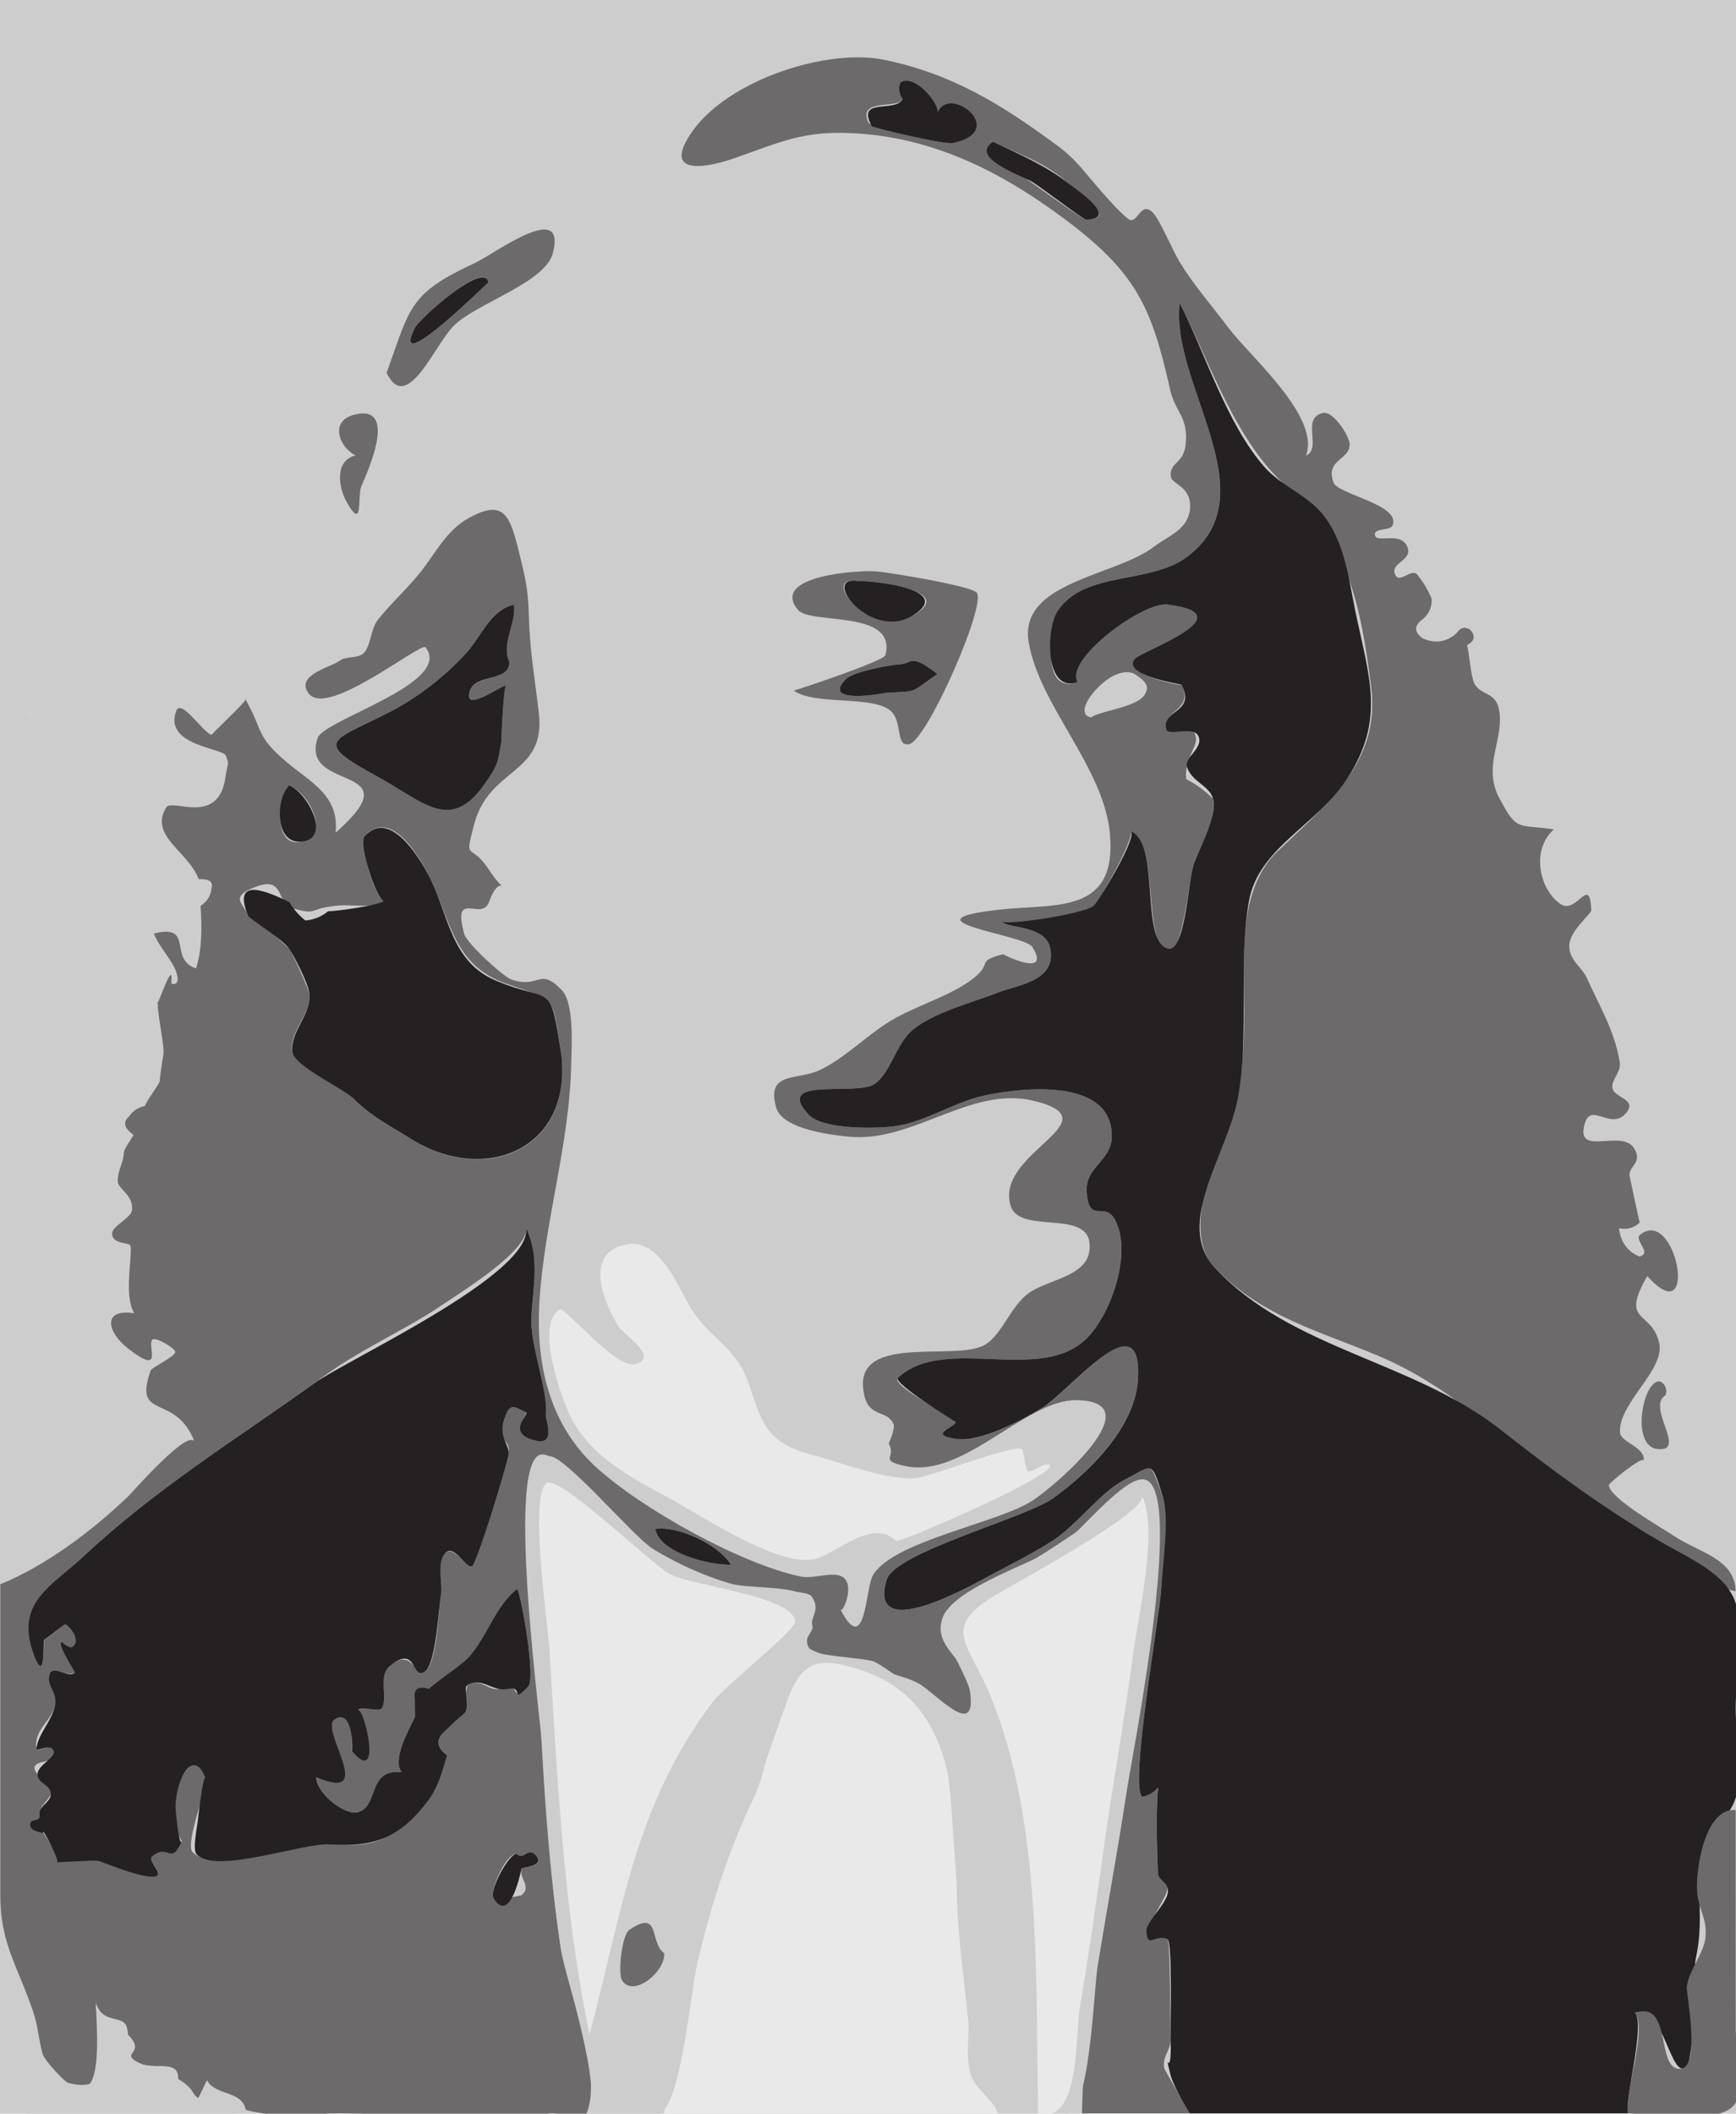 <?xml version="1.0" encoding="UTF-8"?>
<svg xmlns="http://www.w3.org/2000/svg" xmlns:xlink="http://www.w3.org/1999/xlink" width="515.185pt" height="627.191pt" viewBox="0 0 515.185 627.191" version="1.1">
<defs>
<clipPath id="clip1">
  <path d="M 0 0 L 515.184 0 L 515.184 627.191 L 0 627.191 Z M 0 0 "/>
</clipPath>
<clipPath id="clip2">
  <path d="M 0 17 L 515.184 17 L 515.184 627.191 L 0 627.191 Z M 0 17 "/>
</clipPath>
<clipPath id="clip3">
  <path d="M 0 0 L 0 13.844 C 0 196.141 0 378.441 0 560.742 L 0 626.223 C 0.316 626.586 0.754 626.906 1.301 627.191 L 48.816 627.191 C 148.637 627.191 248.457 627.191 348.277 627.191 L 510.238 627.191 C 512.527 626.5 514.277 625.426 515.184 623.812 L 515.184 7.758 C 514.566 4.812 516.047 1.555 514.27 0 Z M 0 0 "/>
</clipPath>
<clipPath id="clip4">
  <path d="M 237 89 L 515.184 89 L 515.184 627.191 L 237 627.191 Z M 237 89 "/>
</clipPath>
<clipPath id="clip5">
  <path d="M 0 0 L 0 13.844 C 0 196.141 0 378.441 0 560.742 L 0 626.223 C 0.316 626.586 0.754 626.906 1.301 627.191 L 48.816 627.191 C 148.637 627.191 248.457 627.191 348.277 627.191 L 510.238 627.191 C 512.527 626.5 514.277 625.426 515.184 623.812 L 515.184 7.758 C 514.566 4.812 516.047 1.555 514.27 0 Z M 0 0 "/>
</clipPath>
<clipPath id="clip6">
  <path d="M 197 493 L 297 493 L 297 627.191 L 197 627.191 Z M 197 493 "/>
</clipPath>
<clipPath id="clip7">
  <path d="M 0 0 L 0 13.844 C 0 196.141 0 378.441 0 560.742 L 0 626.223 C 0.316 626.586 0.754 626.906 1.301 627.191 L 48.816 627.191 C 148.637 627.191 248.457 627.191 348.277 627.191 L 510.238 627.191 C 512.527 626.5 514.277 625.426 515.184 623.812 L 515.184 7.758 C 514.566 4.812 516.047 1.555 514.27 0 Z M 0 0 "/>
</clipPath>
<clipPath id="clip8">
  <path d="M 155 431 L 345 431 L 345 627.191 L 155 627.191 Z M 155 431 "/>
</clipPath>
<clipPath id="clip9">
  <path d="M 0 0 L 0 13.844 C 0 196.141 0 378.441 0 560.742 L 0 626.223 C 0.316 626.586 0.754 626.906 1.301 627.191 L 48.816 627.191 C 148.637 627.191 248.457 627.191 348.277 627.191 L 510.238 627.191 C 512.527 626.5 514.277 625.426 515.184 623.812 L 515.184 7.758 C 514.566 4.812 516.047 1.555 514.27 0 Z M 0 0 "/>
</clipPath>
<clipPath id="clip10">
  <path d="M 285 443 L 341 443 L 341 627.191 L 285 627.191 Z M 285 443 "/>
</clipPath>
<clipPath id="clip11">
  <path d="M 0 0 L 0 13.844 C 0 196.141 0 378.441 0 560.742 L 0 626.223 C 0.316 626.586 0.754 626.906 1.301 627.191 L 48.816 627.191 C 148.637 627.191 248.457 627.191 348.277 627.191 L 510.238 627.191 C 512.527 626.5 514.277 625.426 515.184 623.812 L 515.184 7.758 C 514.566 4.812 516.047 1.555 514.27 0 Z M 0 0 "/>
</clipPath>
<clipPath id="clip12">
  <path d="M 483 537 L 515.184 537 L 515.184 627.191 L 483 627.191 Z M 483 537 "/>
</clipPath>
<clipPath id="clip13">
  <path d="M 0 0 L 0 13.844 C 0 196.141 0 378.441 0 560.742 L 0 626.223 C 0.316 626.586 0.754 626.906 1.301 627.191 L 48.816 627.191 C 148.637 627.191 248.457 627.191 348.277 627.191 L 510.238 627.191 C 512.527 626.5 514.277 625.426 515.184 623.812 L 515.184 7.758 C 514.566 4.812 516.047 1.555 514.27 0 Z M 0 0 "/>
</clipPath>
<clipPath id="clip14">
  <path d="M 0 577 L 74 577 L 74 627.191 L 0 627.191 Z M 0 577 "/>
</clipPath>
<clipPath id="clip15">
  <path d="M 0 0 L 0 13.844 C 0 196.141 0 378.441 0 560.742 L 0 626.223 C 0.316 626.586 0.754 626.906 1.301 627.191 L 48.816 627.191 C 148.637 627.191 248.457 627.191 348.277 627.191 L 510.238 627.191 C 512.527 626.5 514.277 625.426 515.184 623.812 L 515.184 7.758 C 514.566 4.812 516.047 1.555 514.27 0 Z M 0 0 "/>
</clipPath>
<clipPath id="clip16">
  <path d="M 163 369 L 312 369 L 312 463 L 163 463 Z M 163 369 "/>
</clipPath>
<clipPath id="clip17">
  <path d="M 0 0 L 0 13.844 C 0 196.141 0 378.441 0 560.742 L 0 626.223 C 0.316 626.586 0.754 626.906 1.301 627.191 L 48.816 627.191 C 148.637 627.191 248.457 627.191 348.277 627.191 L 510.238 627.191 C 512.527 626.5 514.277 625.426 515.184 623.812 L 515.184 7.758 C 514.566 4.812 516.047 1.555 514.27 0 Z M 0 0 "/>
</clipPath>
<clipPath id="clip18">
  <path d="M 235 169 L 291 169 L 291 221 L 235 221 Z M 235 169 "/>
</clipPath>
<clipPath id="clip19">
  <path d="M 0 0 L 0 13.844 C 0 196.141 0 378.441 0 560.742 L 0 626.223 C 0.316 626.586 0.754 626.906 1.301 627.191 L 48.816 627.191 C 148.637 627.191 248.457 627.191 348.277 627.191 L 510.238 627.191 C 512.527 626.5 514.277 625.426 515.184 623.812 L 515.184 7.758 C 514.566 4.812 516.047 1.555 514.27 0 Z M 0 0 "/>
</clipPath>
<clipPath id="clip20">
  <path d="M 114 68 L 165 68 L 165 115 L 114 115 Z M 114 68 "/>
</clipPath>
<clipPath id="clip21">
  <path d="M 0 0 L 0 13.844 C 0 196.141 0 378.441 0 560.742 L 0 626.223 C 0.316 626.586 0.754 626.906 1.301 627.191 L 48.816 627.191 C 148.637 627.191 248.457 627.191 348.277 627.191 L 510.238 627.191 C 512.527 626.5 514.277 625.426 515.184 623.812 L 515.184 7.758 C 514.566 4.812 516.047 1.555 514.27 0 Z M 0 0 "/>
</clipPath>
<clipPath id="clip22">
  <path d="M 100 122 L 113 122 L 113 153 L 100 153 Z M 100 122 "/>
</clipPath>
<clipPath id="clip23">
  <path d="M 0 0 L 0 13.844 C 0 196.141 0 378.441 0 560.742 L 0 626.223 C 0.316 626.586 0.754 626.906 1.301 627.191 L 48.816 627.191 C 148.637 627.191 248.457 627.191 348.277 627.191 L 510.238 627.191 C 512.527 626.5 514.277 625.426 515.184 623.812 L 515.184 7.758 C 514.566 4.812 516.047 1.555 514.27 0 Z M 0 0 "/>
</clipPath>
<clipPath id="clip24">
  <path d="M 487 409 L 496 409 L 496 431 L 487 431 Z M 487 409 "/>
</clipPath>
<clipPath id="clip25">
  <path d="M 0 0 L 0 13.844 C 0 196.141 0 378.441 0 560.742 L 0 626.223 C 0.316 626.586 0.754 626.906 1.301 627.191 L 48.816 627.191 C 148.637 627.191 248.457 627.191 348.277 627.191 L 510.238 627.191 C 512.527 626.5 514.277 625.426 515.184 623.812 L 515.184 7.758 C 514.566 4.812 516.047 1.555 514.27 0 Z M 0 0 "/>
</clipPath>
<clipPath id="clip26">
  <path d="M 8 210 L 10 210 L 10 213 L 8 213 Z M 8 210 "/>
</clipPath>
<clipPath id="clip27">
  <path d="M 0 0 L 0 13.844 C 0 196.141 0 378.441 0 560.742 L 0 626.223 C 0.316 626.586 0.754 626.906 1.301 627.191 L 48.816 627.191 C 148.637 627.191 248.457 627.191 348.277 627.191 L 510.238 627.191 C 512.527 626.5 514.277 625.426 515.184 623.812 L 515.184 7.758 C 514.566 4.812 516.047 1.555 514.27 0 Z M 0 0 "/>
</clipPath>
<clipPath id="clip28">
  <path d="M 8 364 L 163 364 L 163 557 L 8 557 Z M 8 364 "/>
</clipPath>
<clipPath id="clip29">
  <path d="M 0 0 L 0 13.844 C 0 196.141 0 378.441 0 560.742 L 0 626.223 C 0.316 626.586 0.754 626.906 1.301 627.191 L 48.816 627.191 C 148.637 627.191 248.457 627.191 348.277 627.191 L 510.238 627.191 C 512.527 626.5 514.277 625.426 515.184 623.812 L 515.184 7.758 C 514.566 4.812 516.047 1.555 514.27 0 Z M 0 0 "/>
</clipPath>
<clipPath id="clip30">
  <path d="M 72 245 L 167 245 L 167 344 L 72 344 Z M 72 245 "/>
</clipPath>
<clipPath id="clip31">
  <path d="M 0 0 L 0 13.844 C 0 196.141 0 378.441 0 560.742 L 0 626.223 C 0.316 626.586 0.754 626.906 1.301 627.191 L 48.816 627.191 C 148.637 627.191 248.457 627.191 348.277 627.191 L 510.238 627.191 C 512.527 626.5 514.277 625.426 515.184 623.812 L 515.184 7.758 C 514.566 4.812 516.047 1.555 514.27 0 Z M 0 0 "/>
</clipPath>
<clipPath id="clip32">
  <path d="M 99 179 L 153 179 L 153 241 L 99 241 Z M 99 179 "/>
</clipPath>
<clipPath id="clip33">
  <path d="M 0 0 L 0 13.844 C 0 196.141 0 378.441 0 560.742 L 0 626.223 C 0.316 626.586 0.754 626.906 1.301 627.191 L 48.816 627.191 C 148.637 627.191 248.457 627.191 348.277 627.191 L 510.238 627.191 C 512.527 626.5 514.277 625.426 515.184 623.812 L 515.184 7.758 C 514.566 4.812 516.047 1.555 514.27 0 Z M 0 0 "/>
</clipPath>
<clipPath id="clip34">
  <path d="M 257 23 L 290 23 L 290 43 L 257 43 Z M 257 23 "/>
</clipPath>
<clipPath id="clip35">
  <path d="M 0 0 L 0 13.844 C 0 196.141 0 378.441 0 560.742 L 0 626.223 C 0.316 626.586 0.754 626.906 1.301 627.191 L 48.816 627.191 C 148.637 627.191 248.457 627.191 348.277 627.191 L 510.238 627.191 C 512.527 626.5 514.277 625.426 515.184 623.812 L 515.184 7.758 C 514.566 4.812 516.047 1.555 514.27 0 Z M 0 0 "/>
</clipPath>
<clipPath id="clip36">
  <path d="M 292 42 L 327 42 L 327 66 L 292 66 Z M 292 42 "/>
</clipPath>
<clipPath id="clip37">
  <path d="M 0 0 L 0 13.844 C 0 196.141 0 378.441 0 560.742 L 0 626.223 C 0.316 626.586 0.754 626.906 1.301 627.191 L 48.816 627.191 C 148.637 627.191 248.457 627.191 348.277 627.191 L 510.238 627.191 C 512.527 626.5 514.277 625.426 515.184 623.812 L 515.184 7.758 C 514.566 4.812 516.047 1.555 514.27 0 Z M 0 0 "/>
</clipPath>
<clipPath id="clip38">
  <path d="M 321 199 L 341 199 L 341 213 L 321 213 Z M 321 199 "/>
</clipPath>
<clipPath id="clip39">
  <path d="M 0 0 L 0 13.844 C 0 196.141 0 378.441 0 560.742 L 0 626.223 C 0.316 626.586 0.754 626.906 1.301 627.191 L 48.816 627.191 C 148.637 627.191 248.457 627.191 348.277 627.191 L 510.238 627.191 C 512.527 626.5 514.277 625.426 515.184 623.812 L 515.184 7.758 C 514.566 4.812 516.047 1.555 514.27 0 Z M 0 0 "/>
</clipPath>
<clipPath id="clip40">
  <path d="M 83 233 L 94 233 L 94 250 L 83 250 Z M 83 233 "/>
</clipPath>
<clipPath id="clip41">
  <path d="M 0 0 L 0 13.844 C 0 196.141 0 378.441 0 560.742 L 0 626.223 C 0.316 626.586 0.754 626.906 1.301 627.191 L 48.816 627.191 C 148.637 627.191 248.457 627.191 348.277 627.191 L 510.238 627.191 C 512.527 626.5 514.277 625.426 515.184 623.812 L 515.184 7.758 C 514.566 4.812 516.047 1.555 514.27 0 Z M 0 0 "/>
</clipPath>
<clipPath id="clip42">
  <path d="M 194 453 L 217 453 L 217 465 L 194 465 Z M 194 453 "/>
</clipPath>
<clipPath id="clip43">
  <path d="M 0 0 L 0 13.844 C 0 196.141 0 378.441 0 560.742 L 0 626.223 C 0.316 626.586 0.754 626.906 1.301 627.191 L 48.816 627.191 C 148.637 627.191 248.457 627.191 348.277 627.191 L 510.238 627.191 C 512.527 626.5 514.277 625.426 515.184 623.812 L 515.184 7.758 C 514.566 4.812 516.047 1.555 514.27 0 Z M 0 0 "/>
</clipPath>
<clipPath id="clip44">
  <path d="M 146 549 L 160 549 L 160 566 L 146 566 Z M 146 549 "/>
</clipPath>
<clipPath id="clip45">
  <path d="M 0 0 L 0 13.844 C 0 196.141 0 378.441 0 560.742 L 0 626.223 C 0.316 626.586 0.754 626.906 1.301 627.191 L 48.816 627.191 C 148.637 627.191 248.457 627.191 348.277 627.191 L 510.238 627.191 C 512.527 626.5 514.277 625.426 515.184 623.812 L 515.184 7.758 C 514.566 4.812 516.047 1.555 514.27 0 Z M 0 0 "/>
</clipPath>
<clipPath id="clip46">
  <path d="M 159 439 L 236 439 L 236 604 L 159 604 Z M 159 439 "/>
</clipPath>
<clipPath id="clip47">
  <path d="M 0 0 L 0 13.844 C 0 196.141 0 378.441 0 560.742 L 0 626.223 C 0.316 626.586 0.754 626.906 1.301 627.191 L 48.816 627.191 C 148.637 627.191 248.457 627.191 348.277 627.191 L 510.238 627.191 C 512.527 626.5 514.277 625.426 515.184 623.812 L 515.184 7.758 C 514.566 4.812 516.047 1.555 514.27 0 Z M 0 0 "/>
</clipPath>
<clipPath id="clip48">
  <path d="M 184 570 L 198 570 L 198 590 L 184 590 Z M 184 570 "/>
</clipPath>
<clipPath id="clip49">
  <path d="M 0 0 L 0 13.844 C 0 196.141 0 378.441 0 560.742 L 0 626.223 C 0.316 626.586 0.754 626.906 1.301 627.191 L 48.816 627.191 C 148.637 627.191 248.457 627.191 348.277 627.191 L 510.238 627.191 C 512.527 626.5 514.277 625.426 515.184 623.812 L 515.184 7.758 C 514.566 4.812 516.047 1.555 514.27 0 Z M 0 0 "/>
</clipPath>
<clipPath id="clip50">
  <path d="M 249 196 L 279 196 L 279 207 L 249 207 Z M 249 196 "/>
</clipPath>
<clipPath id="clip51">
  <path d="M 0 0 L 0 13.844 C 0 196.141 0 378.441 0 560.742 L 0 626.223 C 0.316 626.586 0.754 626.906 1.301 627.191 L 48.816 627.191 C 148.637 627.191 248.457 627.191 348.277 627.191 L 510.238 627.191 C 512.527 626.5 514.277 625.426 515.184 623.812 L 515.184 7.758 C 514.566 4.812 516.047 1.555 514.27 0 Z M 0 0 "/>
</clipPath>
<clipPath id="clip52">
  <path d="M 250 172 L 275 172 L 275 185 L 250 185 Z M 250 172 "/>
</clipPath>
<clipPath id="clip53">
  <path d="M 0 0 L 0 13.844 C 0 196.141 0 378.441 0 560.742 L 0 626.223 C 0.316 626.586 0.754 626.906 1.301 627.191 L 48.816 627.191 C 148.637 627.191 248.457 627.191 348.277 627.191 L 510.238 627.191 C 512.527 626.5 514.277 625.426 515.184 623.812 L 515.184 7.758 C 514.566 4.812 516.047 1.555 514.27 0 Z M 0 0 "/>
</clipPath>
<clipPath id="clip54">
  <path d="M 121 82 L 145 82 L 145 102 L 121 102 Z M 121 82 "/>
</clipPath>
<clipPath id="clip55">
  <path d="M 0 0 L 0 13.844 C 0 196.141 0 378.441 0 560.742 L 0 626.223 C 0.316 626.586 0.754 626.906 1.301 627.191 L 48.816 627.191 C 148.637 627.191 248.457 627.191 348.277 627.191 L 510.238 627.191 C 512.527 626.5 514.277 625.426 515.184 623.812 L 515.184 7.758 C 514.566 4.812 516.047 1.555 514.27 0 Z M 0 0 "/>
</clipPath>
</defs>
<g id="surface1">
<g clip-path="url(#clip1)" clip-rule="nonzero">
<path style=" stroke:none;fill-rule:nonzero;fill:rgb(80.589%,80.235%,80.324%);fill-opacity:1;" d="M 0 627.191 L 515.184 627.191 L 515.184 0 L 0 0 Z M 0 627.191 "/>
</g>
<g clip-path="url(#clip2)" clip-rule="nonzero">
<g clip-path="url(#clip3)" clip-rule="nonzero">
<path style=" stroke:none;fill-rule:nonzero;fill:rgb(42.717%,41.675%,41.934%);fill-opacity:1;" d="M 153.344 550.07 C 150.102 549.984 145.117 561.16 146.512 563.359 C 147.277 564.566 155.52 561.855 154.398 562.621 C 158.188 560.035 153.992 557.516 154.719 554.566 C 154.906 553.816 162.52 553.926 158.871 550.398 C 156.875 548.465 155.086 551.926 153.344 550.07 M 216.898 464.285 C 213.289 458.32 201.348 452.609 194.438 453.684 C 195.762 460.629 210.66 464.535 216.898 464.285 M 85.824 233.023 C 82.375 236.355 80.957 251.754 89.5 249.738 C 98.078 247.711 91.836 235.438 85.824 233.023 M 323.867 212.844 C 325.602 210.922 348.355 207.473 337.434 200.52 C 329.527 195.484 318.172 212.102 323.867 212.844 M 294.68 42.055 C 288.258 46.133 299.824 50.234 303.082 52.117 C 305.512 53.52 321.285 65.234 322.293 65.203 C 331.949 64.895 320.625 58.18 319.645 57.062 C 312.605 49.051 303.992 46.52 294.68 42.055 M 278.352 33.203 C 278.223 29.922 271.227 21.836 267.227 24.43 C 266.523 26.113 266.742 27.77 267.879 29.398 C 266.305 32.539 254.566 29.031 257.668 36.234 C 258.418 37.977 280.66 42.973 282.996 42.426 C 298.797 38.738 281.637 25.172 278.352 33.203 M 151.195 196.379 C 148.59 191.496 153.25 184.852 152.551 179.469 C 145.797 180.727 142.688 189.027 138.492 193.645 C 131.855 200.949 123.668 207.234 114.836 211.695 C 98.25 220.074 92.73 219.953 112.027 230.461 C 125.707 237.91 133.52 247.125 143.656 232.887 C 147.859 226.977 147.719 226.285 148.777 220.156 C 148.746 220.336 149.422 202.871 150.258 203.523 C 149.859 203.211 138.168 211.488 139.266 205.664 C 140.438 199.465 151.137 202.973 151.195 196.379 M 166.645 313.438 C 163.742 294.305 165.328 297.32 150.02 291.82 C 134.941 286.406 133.953 274.164 127.875 261.109 C 125.848 256.746 117.305 240.289 109.172 247.152 C 105.957 249.867 111.066 265.875 113.852 267.379 C 110.602 269.715 104.469 268.277 100.027 268.734 C 90.91 269.672 94.719 271.582 87.199 269.656 C 81.672 268.238 84.742 259.812 75.961 263.121 C 67.766 266.215 72.363 267.996 73.586 271.66 C 72.891 269.582 85.535 281.172 85.691 281.379 C 86.766 282.809 91.863 293.789 91.883 295.52 C 91.945 301.363 85.477 306.797 86.805 312.277 C 87.773 316.273 101.93 323.176 104.703 325.848 C 110.957 331.871 114.637 333.344 122.168 338.055 C 143.863 351.609 169.52 341.375 166.645 313.438 M 93.805 527.375 C 111.988 534.984 94.641 513.301 99.309 510.207 C 105.449 506.133 104.355 519.527 104.406 519.586 C 112.484 528.984 107.047 502.918 105.621 507.969 C 106.121 506.211 112.965 507.719 113.422 506.766 C 115.312 502.812 111.734 497.617 115.746 494.328 C 122.668 488.648 122.836 497.922 126.117 495.949 C 129.77 493.758 130.184 477.172 130.906 473.031 C 131.574 469.172 129.211 464.105 132.156 460.82 C 134.355 458.371 138.426 465.191 140.059 464.77 C 141.41 464.418 150.418 435.082 150.961 431.449 C 151.648 426.84 147.57 428.477 149.418 421.957 C 151.195 415.688 152.508 417.457 156.156 419.07 C 156.793 419.352 150.98 424.699 158.301 427.328 C 163.895 429.34 161.797 420.789 161.945 419.883 C 162.992 413.547 157.176 399.051 157.684 390.645 C 158.234 381.578 160.242 372.945 156.094 364.285 C 157.141 370.934 137.172 383.156 132.062 386.668 C 120.566 394.574 108.023 399.793 96.617 408.027 C 71.988 425.801 46.953 441.043 24.711 461.895 C 14.414 471.547 5.805 474.051 10.352 490.492 C 13.184 500.73 13.012 486.578 13.094 486.543 C 14.766 485.773 17.723 482.988 19.262 482.023 C 20.781 481.066 24.926 487.168 21.039 488.84 C 20.062 488.574 19.23 488.066 18.543 487.32 C 15.82 486.535 22.527 495.652 22.215 496.211 C 21.43 497.605 16.113 495.215 15.938 496.07 C 15.285 499.219 17.254 502.41 16.309 506.141 C 15.25 510.336 11.43 512.406 10.789 516.668 C 9.93 522.375 14.898 515.996 15.93 519.676 C 17.059 523.699 9.793 521.934 10.234 524.855 C 10.527 526.797 15.73 530.234 15.578 531.18 C 15.145 533.879 11.215 536.086 11.688 538.457 C 11.828 539.141 11.418 542.695 11.582 543.871 C 10.875 538.766 19.465 554.805 16.797 552.602 C 15.559 551.578 29.293 552.27 29.512 552.289 C 31.453 552.477 47.211 559.082 46.902 555.762 C 46.824 554.898 44.07 551.805 45.082 550.938 C 49.957 546.762 49.957 552.992 53.98 546.348 C 53.941 546.41 50.559 540.371 50.551 538.695 C 50.52 533.059 56.762 516.457 61.949 526.578 C 62.375 527.414 54.707 547.023 57.137 549.535 C 64.137 556.773 88.633 546.707 97.762 547.316 C 111.379 548.223 115.75 546.371 125.086 535.605 C 129.059 531.027 130.727 526.816 132.684 520.871 C 129.551 518.562 129.27 516.227 131.844 513.863 C 133.297 512.426 134.793 511.035 136.324 509.684 C 136.684 508.773 138.859 499.93 138.668 500.039 C 142.953 497.555 144.961 502.312 148.875 501.008 C 154.938 498.988 151.391 505.895 156.758 500.453 C 159 498.18 154.934 474.352 153.488 471.477 C 147.086 476.375 144.465 485.887 138.969 491.855 C 135.762 495.34 129.406 498.695 127.281 501.152 C 121.371 507.984 128.328 499.137 123.207 509.383 C 121.34 513.117 116.254 522.312 119.227 525.863 C 109.617 524.875 112.41 535.832 106.297 537.73 C 102.418 538.934 94.004 532.062 93.805 527.375 M 0.09 470.098 C 13.844 464.488 27.477 454.133 38.172 443.895 C 38.949 443.148 56.094 423.488 57.762 427.91 C 52.137 412.992 39.312 421.875 44.723 406.66 C 45.031 405.785 51.078 403.027 52.004 401.328 C 52.523 400.375 46.203 396.562 45.23 397.504 C 43.492 399.188 48.957 408.645 37.922 400.086 C 32.016 395.508 29.984 388.168 39.844 389.699 C 36.711 384.637 39.234 372.977 38.77 369.809 C 38.574 368.465 33.629 369.441 33.266 366.254 C 32.984 363.793 39.016 361.535 39.195 358.945 C 39.508 354.434 34.953 352.781 34.938 350.539 C 34.91 347.105 36.598 345.383 36.77 341.984 C 36.832 340.789 39.004 338.02 39.617 336.762 C 36.82 334.727 36.375 332.914 38.285 331.32 C 39.371 329.668 40.945 328.617 43.012 328.168 C 43.68 326.332 46.852 322.332 47.445 320.77 C 47.094 321.691 48.543 312.305 48.535 312.645 C 48.633 308.461 46.246 299.285 46.957 296.656 C 45.188 303.188 51.762 282.828 50.836 291.492 C 50.75 292.305 52.746 292.254 52.734 290.652 C 52.699 286.266 47.379 281.66 45.691 277.02 C 57.789 273.969 49.773 284.602 58.18 287.352 C 60 281.715 59.938 274.691 59.535 268.812 C 61.543 267.441 62.617 265.691 62.762 263.57 C 63.344 261.641 62.078 260.742 58.961 260.867 C 55.875 252.59 44.121 248.09 49.344 239.57 C 51.055 236.777 64.91 245.344 66.93 230.473 C 67.562 225.832 68.152 227.527 67.066 224.27 C 66.297 221.969 48.535 221.273 52.266 211.012 C 53.75 206.938 60.566 217.902 62.883 218.027 C 62.473 218.008 73.18 208.109 72.859 207.543 C 78.332 217.172 75.742 218.23 85.035 226.105 C 92.145 232.129 100.699 235.953 99.605 247.09 C 123.266 226.176 88.773 235.391 94.262 219 C 96.102 213.5 134.719 202.695 126.266 192.07 C 124.965 190.438 97.215 213.035 91.672 205.855 C 87.328 200.227 98.367 198.016 101.004 195.938 C 102.48 194.77 105.855 195.379 107.629 194.055 C 110.023 192.273 109.934 186.699 112.07 183.992 C 116.102 178.891 121.078 174.504 125.07 169.414 C 129.23 164.109 132.477 157.477 138.828 153.883 C 150.695 147.172 151.625 154.008 155.016 167.961 C 156.371 173.543 156.777 176.941 156.93 182.453 C 157.23 193.34 158.684 201 159.91 211.574 C 162.059 230.113 145.113 227.402 140.625 244.883 C 137.766 256.016 139.59 249.758 144.883 257.77 C 151.629 267.973 148.633 257.684 145.164 267.562 C 143.008 273.707 134.043 263.527 137.785 277.191 C 138.531 279.898 149.273 289.793 151.797 290.66 C 160.098 293.52 160 286.809 166.707 293.785 C 170.551 297.789 169.602 311.191 169.523 315.43 C 169.086 339.449 161.609 362.219 160.102 385.938 C 158.93 404.277 162.816 422.41 176.773 435.238 C 190.25 447.617 219.852 464.148 237.773 467.832 C 241.68 468.633 247.793 465.832 250.492 468.262 C 253.547 471.012 250.027 478.754 249.445 477.641 C 256.906 491.926 256.836 471.457 258.973 467.594 C 264.637 457.348 295.84 452.047 306.262 445.375 C 313.297 440.875 342.434 415.723 319.391 415.477 C 304.426 415.316 285.953 438.598 268.961 435.078 C 260.402 433.305 266.18 432.555 263.754 428.398 C 263.73 428.363 265.699 423.922 265.207 422.684 C 263.457 418.281 258.156 420.723 256.578 414.367 C 251.719 394.828 283.809 404.352 292.426 398.973 C 297.422 395.855 299.832 387.777 305.176 383.785 C 310.48 379.824 322.258 378.867 323.285 371.254 C 325.105 357.73 302.824 366.926 299.945 357.824 C 294.938 342 330.98 332.641 306.918 326.676 C 288.008 321.992 270.973 339.289 251.676 337.273 C 246.375 336.719 232.16 335.031 230.34 328.648 C 227.258 317.844 236.559 320.664 243.164 317.574 C 250.676 314.066 257.234 307.152 264.414 302.852 C 271.68 298.496 281.164 295.871 287.98 290.977 C 295.312 285.711 288.977 285.418 297.707 283.129 C 297.434 283.199 312.207 290.422 306.363 281 C 304.02 277.219 266.285 273.223 297.047 269.875 C 313.25 268.109 331.648 271.43 329.375 247.258 C 327.52 227.594 308.52 209.418 305.289 190.648 C 302.188 172.617 330.898 171.047 342.387 162.285 C 346.898 158.84 353.117 157.023 353.184 150.145 C 353.242 144.242 347.66 143.633 347.457 141.402 C 347.062 137.062 351.184 137.672 351.832 132.09 C 352.809 123.711 348.758 122.371 347.266 115.695 C 341.707 90.801 337.066 80.672 315.445 64.629 C 295.773 50.039 274.918 39.863 250.043 39.426 C 237.297 39.199 229.867 42.777 218.293 46.828 C 207.438 50.629 196.676 51.328 205.578 38.824 C 216.367 23.668 245.387 14.262 262.344 17.734 C 282.957 21.953 297.832 31.484 313.496 42.996 C 319.738 47.582 321.801 51.152 327.426 57.461 C 329.09 59.324 332.602 63.273 334.812 64.949 C 337.52 67.008 338.344 59.637 341.906 62.875 C 344.133 64.898 348.02 74.406 350.191 77.934 C 354.293 84.605 359.867 91.004 364.539 97.234 C 370.996 105.84 391.922 123.648 387.574 135.176 C 392.445 133.059 385.945 124.145 392.582 122.535 C 395.629 121.797 400.426 129.34 400.52 131.734 C 400.711 136.555 393.113 136.273 395.77 143.223 C 397.113 146.734 415.977 149.805 413.234 155.965 C 412.5 157.617 407.387 156.527 408.078 158.965 C 408.691 161.141 415.59 157.688 417.605 162.152 C 419.535 166.43 412.191 166.895 414.113 170.637 C 415.535 173.41 419.293 167.852 420.93 170.977 C 422.59 173.039 423.914 175.297 424.898 177.75 C 424.922 180.484 423.852 182.613 421.699 184.133 C 419.625 185.914 419.781 187.668 422.168 189.395 C 425.922 191.102 429.324 190.559 432.367 187.77 C 433.391 186.203 434.684 185.883 436.242 186.809 C 437.973 188.664 437.664 190.219 435.316 191.473 C 435.926 192.516 436.445 200.703 437.512 202.766 C 439.398 206.418 443.637 205.23 444.766 210.145 C 446.758 218.773 439.797 227.09 444.879 236.688 C 450.312 246.941 450.141 244.465 461.113 246.105 C 454.07 252.484 457.105 264.355 463.191 268.309 C 467.988 271.422 471.809 259.293 472.242 270.113 C 472.285 271.152 465.645 276.305 465.707 280.703 C 465.77 285.156 469.43 286.84 470.965 290.281 C 474.77 298.805 479.125 305.699 480.695 315.223 C 481.164 318.066 478.184 320.371 478.488 322.77 C 478.863 325.758 485.812 326.055 482.766 330.016 C 477.988 336.223 471.602 325.715 470.012 334.625 C 468.559 342.77 481.309 335.129 484.871 340.648 C 487.754 345.117 483.07 345.996 483.633 349.094 C 483.574 348.77 486.57 362.941 486.602 362.781 C 484.902 364.375 482.859 364.941 480.473 364.469 C 480.945 368.57 482.965 371.363 486.523 372.852 C 490.477 371.875 484.781 367.973 486.727 366.402 C 497.48 357.703 504.473 395.922 488.836 378.66 C 480.617 393.012 490.211 388.547 492.406 398.625 C 494.125 406.535 480.094 416.523 480.773 425.133 C 481.008 428.051 488.484 429.438 487.773 433.531 C 488.156 431.336 476.367 440.805 477.484 440.84 C 477.934 444.766 493.719 453.688 496.879 455.816 C 504.18 460.73 514.793 462.438 515.09 472.098 C 509.684 472.133 494.117 458.258 488.684 454.992 C 479.047 449.199 468.816 443.645 459.805 436.855 C 443.316 424.434 428.578 410.555 409.129 402.359 C 391.523 394.941 374.598 390.75 360.645 376.34 C 347.785 363.066 366.969 331.672 368.789 313.023 C 370.727 293.184 364.582 266.578 379.051 252.699 C 393.785 238.566 409.738 226.215 406.914 203.848 C 403.879 179.844 399.914 160.258 382.016 144.535 C 366.699 131.082 359.195 107.922 350.117 89.926 C 347.16 113.941 376.824 146.766 352.309 165.219 C 341.77 173.152 324.484 169.41 315.73 179.426 C 312.113 183.562 307.863 206.516 319.805 202.414 C 315.832 195.707 339.184 178.504 346.438 179.395 C 370.184 182.316 338.758 193.125 336.781 195.488 C 332.898 200.125 350.879 203.664 350.652 203.211 C 354.457 210.723 344.766 210.906 346.051 216.406 C 346.57 218.633 353.418 215.352 354.574 217.699 C 356.07 220.742 352.391 223.992 353.199 225.707 C 352.105 227.359 351.73 229.191 352.07 231.215 C 355.016 232.746 357.664 234.688 360.008 237.035 C 361.188 243.316 356 250.883 354.238 256.555 C 352.852 261.016 350.852 283.59 346.734 282.32 C 338.703 279.848 344.406 249.816 335.383 246.516 C 337.484 247.281 326.617 266.996 324.586 268.699 C 321.758 271.062 297.746 275.992 297.523 273.398 C 297.703 275.465 310.188 274.254 311.641 281.246 C 313.703 291.184 302.109 292.18 296.098 294.539 C 288.559 297.5 277.195 300.324 270.812 305.625 C 265.852 309.742 264.297 318.617 259.352 321.754 C 253.848 325.242 229.289 319.32 240.016 330.809 C 244.156 335.246 260.598 335 266.312 334.07 C 274.883 332.676 283.297 327 292.008 325.105 C 303.68 322.562 330.133 319.82 329.941 337.266 C 329.863 344.578 321.918 346.262 322.5 353.746 C 323.277 363.746 327.863 355.887 331.055 362.254 C 335.762 371.637 330.211 388.781 323.109 396.504 C 309.516 411.289 280.508 395.742 266.477 408.84 C 264.078 411.055 283.027 420.457 283.52 421.824 C 284.258 423.875 274.598 424.93 283.797 426.988 C 290.297 428.441 303.617 421.199 308.945 417.957 C 318.574 412.105 339.066 385.125 337.723 409.207 C 336.934 423.273 323.16 436.895 312.5 444.59 C 304.527 450.344 265.605 460.613 263.156 468.719 C 257.258 488.215 288.656 470.219 293.922 467.414 C 300.07 464.133 306.352 461.016 312.23 457.258 C 319.598 452.547 326.387 442.91 333.625 439.148 C 342.824 434.367 340.98 433.48 345.098 444.07 C 347.844 451.137 344.914 464.852 344.551 472.066 C 344.191 479.211 335.027 530.742 339.043 533.168 C 340.895 532.789 342.441 531.871 343.684 530.414 C 343.031 538.398 343.336 548.035 343.645 555.84 C 343.723 557.805 346.828 557.848 346.504 560.254 C 346.102 563.258 342.137 568.027 342.133 570.406 C 342.129 579.438 337.238 571.613 346.438 575.375 C 347.434 575.785 347.207 602.188 347.406 604.914 C 347.645 608.219 344.793 610.09 345.504 613.707 C 345.59 614.133 352.5 626.164 353.09 627.098 L 321.09 627.098 C 321.809 589.121 331.762 551.395 336.957 513.867 C 339.422 496.051 341.328 478.203 342.477 460.254 C 343.434 445.336 344.523 435.203 331.32 445.715 C 319.973 454.746 308.887 461.824 296.227 468.984 C 292.297 471.207 281.988 474.988 280.035 479.367 C 276.211 487.941 285.703 491.48 287.312 498.973 C 291.215 517.102 279.898 504.605 273.52 500.082 C 267.309 495.676 240.188 492.215 238.137 487.297 C 235.383 480.703 247.547 480.285 238.16 473.195 C 234.773 470.641 221.531 471.312 216.746 469.902 C 208.77 467.559 200.93 463.961 193.832 459.66 C 188.234 456.27 168.043 432.238 163.145 432.098 C 153.008 431.812 157.547 456.191 157.977 463.254 C 160.285 501.348 160.738 539.895 166.352 577.68 C 167.445 585.047 179.664 622.133 174.09 627.098 C 172.605 628.418 165.156 626.875 163.234 627.098 C 142.953 629.426 121.121 627.098 100.688 627.098 C 87.258 627.098 69.148 630.625 61.434 617.324 C 57.492 625.188 61.32 622.82 53.164 618.754 C 52.27 618.309 53.898 614.711 51.25 613.602 C 48.328 612.371 44.664 613.871 41.414 612.203 C 40.98 611.984 38.891 614.738 37.68 613.117 C 35.949 610.801 39.125 607.227 38.316 606.133 C 38.082 605.812 38.094 602.141 37.344 600.832 C 35.789 598.125 30.34 600.32 28.441 594.383 C 28.797 604.133 35.23 619.898 22.926 618.586 C 11.336 617.348 12.5 605.812 10.387 598.816 C 5.914 584.027 0.09 577.867 0.09 562.113 Z M 0.09 470.098 "/>
</g>
</g>
<g clip-path="url(#clip4)" clip-rule="nonzero">
<g clip-path="url(#clip5)" clip-rule="nonzero">
<path style=" stroke:none;fill-rule:nonzero;fill:rgb(14.594%,13.039%,13.425%);fill-opacity:1;" d="M 353.09 627.098 C 351.309 624.281 347.973 618.297 347.34 615.629 C 345.281 606.941 347.785 618.578 347.406 604.914 C 347.301 601.094 348.012 576.02 346.438 575.375 C 342.566 573.793 340.574 578.465 340.211 573.035 C 340.035 570.418 346.117 565.031 346.582 561.574 C 346.98 558.59 343.727 557.992 343.645 555.84 C 343.336 548.047 343.027 538.383 343.688 530.414 C 342.445 531.871 340.895 532.789 339.043 533.168 C 335.023 530.738 344.199 479.215 344.551 472.066 C 344.887 465.273 347.199 450.598 345.098 444.07 C 341.562 433.109 342.367 434.605 333.625 439.148 C 326.387 442.91 319.598 452.547 312.234 457.258 C 306.352 461.016 300.074 464.133 293.922 467.414 C 288.656 470.219 257.258 488.215 263.152 468.719 C 265.605 460.617 304.527 450.344 312.5 444.59 C 323.316 436.785 336.926 423.406 337.723 409.207 C 339.062 385.199 318.023 412.441 308.945 417.957 C 303.293 421.395 290.688 428.137 283.797 426.988 C 274.641 425.461 284.137 423.535 283.52 421.824 C 283.543 421.891 264.84 410.375 266.477 408.84 C 280.508 395.742 309.516 411.289 323.109 396.504 C 330.211 388.781 335.762 371.637 331.055 362.254 C 327.863 355.887 323.277 363.746 322.5 353.746 C 321.918 346.262 329.863 344.578 329.945 337.266 C 330.133 319.82 303.68 322.562 292.008 325.105 C 283.297 327 274.883 332.676 266.312 334.07 C 260.598 335 244.156 335.246 240.016 330.809 C 229.289 319.32 253.848 325.242 259.352 321.754 C 264.297 318.617 265.852 309.742 270.812 305.625 C 277.195 300.324 288.559 297.5 296.098 294.539 C 302.109 292.18 313.703 291.184 311.641 281.246 C 310.188 274.25 297.703 275.473 297.523 273.398 C 297.637 274.703 321.309 271.434 324.586 268.699 C 326.031 267.484 338.195 247.543 335.383 246.516 C 344.477 249.848 338.297 278.527 346.305 281.434 C 351.699 283.395 352.492 262.07 354.238 256.555 C 355.641 252.109 361.434 242.164 360.008 237.035 C 358.891 233.031 353.621 231.992 352.281 227.609 C 351.391 224.699 357.156 222.027 355.695 218.535 C 354.266 215.117 346.586 218.695 346.051 216.406 C 344.672 210.496 354.961 211.617 350.652 203.211 C 350.547 203.012 332.688 200.379 336.781 195.488 C 338.758 193.125 370.184 182.316 346.438 179.395 C 339.184 178.504 315.832 195.707 319.809 202.414 C 309.891 205.812 310.48 186.422 313.82 181.418 C 322.02 169.129 341.258 173.535 352.309 165.219 C 376.871 146.73 347.16 113.934 350.113 89.926 C 357.613 104.781 364.133 125.93 375.242 138.562 C 380.285 144.301 387.812 146.742 392.559 152.656 C 399.191 160.922 400.203 171.762 402.305 181.785 C 406.355 201.117 411.082 213.449 399.957 230.805 C 390.809 245.078 373.422 251.391 370.617 267.57 C 367.375 286.266 370.809 306.496 367.402 325.551 C 364.359 342.578 348.184 363.039 360.645 376.34 C 383.227 400.449 419.41 403.82 445.332 424.238 C 460.715 436.359 475.375 447.141 492.379 457.219 C 501.07 462.371 512.172 466.688 515.09 475.699 C 517.82 484.137 515.09 498.062 515.09 506.918 C 515.09 514.43 517.273 526.363 515.09 533.496 C 513.152 539.82 507.332 541.961 505.453 550.961 C 503.188 561.801 505.574 569.332 503.535 579.703 C 501.906 587.984 503.492 588.031 503.66 595.785 C 503.668 596.113 501.184 612.594 500.973 612.84 C 495.793 618.941 494.059 594.301 485.227 597.242 C 488.242 601.09 482.309 621.914 483.09 627.098 Z M 353.09 627.098 "/>
</g>
</g>
<g clip-path="url(#clip6)" clip-rule="nonzero">
<g clip-path="url(#clip7)" clip-rule="nonzero">
<path style=" stroke:none;fill-rule:nonzero;fill:rgb(91.373%,91.216%,91.255%);fill-opacity:1;" d="M 296.09 627.098 L 197.09 627.098 C 200.391 598.887 208.457 565.098 220.504 539.258 C 226.008 527.453 229.297 516.531 233.652 504.535 C 238.008 492.527 243.234 491.418 256.086 495.766 C 283.945 505.195 283.609 536.039 283.945 560.871 C 284.145 575.562 286.422 589.215 287.789 603.777 C 288.164 607.773 286.836 611.988 288.191 615.902 C 289.645 620.098 295.723 624.031 296.09 627.098 "/>
</g>
</g>
<g clip-path="url(#clip8)" clip-rule="nonzero">
<g clip-path="url(#clip9)" clip-rule="nonzero">
<path style=" stroke:none;fill-rule:nonzero;fill:rgb(80.589%,80.235%,80.324%);fill-opacity:1;" d="M 197.121 579.59 C 192.629 576.352 196.09 566.312 186.812 572.613 C 184.504 574.18 183.332 585.539 184.586 587.605 C 187.828 592.953 197.477 585.125 197.121 579.59 M 174.969 603.68 C 184.238 568.883 187.461 537.004 209.883 507.031 C 214.289 501.137 218.656 494.25 224.371 489.535 C 225.438 488.656 234.969 484.789 235.57 482.812 C 238.23 474.07 205.906 470.594 199.148 467.238 C 190.828 463.105 171.543 439.996 164.121 440.438 C 157.117 440.852 162.461 477.984 162.844 484.98 C 165.027 524.66 166.836 564.691 174.969 603.68 M 296.09 627.098 C 295.75 624.23 289.105 618.094 287.73 613.586 C 286.598 609.867 287.746 603.07 287.355 599.102 C 285.59 581.098 284.266 563.508 282.945 545.477 C 281.805 529.914 282.141 514.422 269.465 503.055 C 262.641 496.934 245.715 489.172 237.32 495.508 C 230.73 500.48 228.242 524.004 223.934 532.961 C 216.176 549.094 210.945 565.387 206.895 582.84 C 204.855 591.629 202.352 622.527 196.102 627.098 C 192.477 629.746 178.562 627.098 174.09 627.098 C 179.078 614.992 168.164 589.906 166.352 577.68 C 163.707 559.891 162.406 542.234 161.5 524.289 C 160.969 513.789 149.953 435.367 160.211 431.699 C 165.449 429.828 180.148 449.957 185.125 453.777 C 196.301 462.363 209.84 468.887 223.695 471.68 C 226.164 472.176 239.508 471.609 240.918 473.746 C 243.715 477.973 240.258 479.785 241.09 482.5 C 241.656 484.352 237.945 485.566 240.258 489.324 C 241.555 491.434 256.016 491.887 259.164 492.973 C 263.195 494.371 282.57 510.562 285.734 509.25 C 295.172 505.34 276.879 485.93 280.035 479.371 C 284.145 470.816 306.742 463.742 314.641 458.715 C 320.238 455.156 333.93 437.477 339.836 439.055 C 351.73 442.234 335.992 520.777 334.348 531.66 C 331.715 549.078 328.492 566.387 325.691 583.781 C 324.555 590.836 323.395 628.793 316.09 627.098 C 317.961 596.5 324.957 565.223 329.543 534.887 C 331.988 518.691 334.953 502.555 336.867 486.289 C 338.031 476.418 343.828 452.879 338.82 443.812 C 341.312 448.312 299.508 470.754 295.133 473.465 C 279.379 483.223 287.66 487.691 294.125 503.668 C 309.344 541.258 307.262 587.438 308.09 627.098 Z M 296.09 627.098 "/>
</g>
</g>
<g clip-path="url(#clip10)" clip-rule="nonzero">
<g clip-path="url(#clip11)" clip-rule="nonzero">
<path style=" stroke:none;fill-rule:nonzero;fill:rgb(91.373%,91.216%,91.255%);fill-opacity:1;" d="M 308.09 627.098 C 307.262 587.504 309.32 541.199 294.125 503.668 C 287.477 487.246 279.062 483.402 295.133 473.465 C 299.512 470.758 341.312 448.312 338.82 443.812 C 343.969 453.137 337.602 480.445 336.277 490.715 C 333.84 509.66 330.375 528.457 327.715 547.367 C 325.461 563.418 323.23 579.434 320.5 595.41 C 318.977 604.332 320.672 630.574 308.09 627.098 "/>
</g>
</g>
<g clip-path="url(#clip12)" clip-rule="nonzero">
<g clip-path="url(#clip13)" clip-rule="nonzero">
<path style=" stroke:none;fill-rule:nonzero;fill:rgb(42.717%,41.675%,41.934%);fill-opacity:1;" d="M 483.09 627.098 C 482.145 620.832 488.926 601.961 485.227 597.242 C 496.41 593.516 491.262 613.922 498.512 613.906 C 504.992 613.895 500.297 591.16 500.574 589.391 C 501.371 584.328 505.715 579.516 506.125 574.871 C 506.648 569.008 504.035 566.824 503.629 561.18 C 503.176 554.84 505.938 536.273 515.09 537.098 C 515.09 558.723 515.059 580.348 515.102 601.973 C 515.113 607.086 518.039 622.871 514.508 626.539 C 510.91 630.277 488.348 627.098 483.09 627.098 "/>
</g>
</g>
<g clip-path="url(#clip14)" clip-rule="nonzero">
<g clip-path="url(#clip15)" clip-rule="nonzero">
<path style=" stroke:none;fill-rule:nonzero;fill:rgb(80.589%,80.235%,80.324%);fill-opacity:1;" d="M 0.09 577.098 C 0.465 584.527 7.434 589.715 9.672 596.492 C 12.367 604.66 9.219 606.121 15.168 613.148 C 31.418 632.344 28.828 605.07 28.441 594.383 C 30.094 599.555 36.793 602.098 38.898 604.746 C 42.754 609.59 35.344 609.09 41.414 612.203 C 43.969 613.512 47.293 612.574 49.648 613.703 C 53.195 615.402 51.566 616.18 53.316 617.188 C 60.637 621.426 56.441 627.277 61.434 617.324 C 64.32 622.301 72.551 619.961 73.09 627.098 C 54.129 627.098 25.977 632.48 7.934 627.16 C -1.879 624.266 0.477 628.117 0.082 614.297 C -0.27 601.926 0.09 589.473 0.09 577.098 "/>
</g>
</g>
<g clip-path="url(#clip16)" clip-rule="nonzero">
<g clip-path="url(#clip17)" clip-rule="nonzero">
<path style=" stroke:none;fill-rule:nonzero;fill:rgb(91.373%,91.216%,91.255%);fill-opacity:1;" d="M 266.031 457.324 C 258.695 449.953 247.535 461.805 241.219 462.766 C 229.98 464.477 208.277 449.758 198.398 444.434 C 186.984 438.281 175.695 432.465 169.445 420.637 C 166.82 415.668 158.496 392.566 166.23 388.527 C 167.598 387.816 182.777 406.133 188.352 404.789 C 196.117 402.918 185.023 395.992 183.551 393.621 C 179.688 387.391 172.527 371.785 186.02 369.234 C 195.82 367.379 201.473 382.34 204.66 387.598 C 211.125 398.258 218.52 399.07 222.445 411.301 C 226.457 423.785 228.465 428.449 241.598 431.855 C 248.395 433.621 261.895 438.938 271.418 438.688 C 274.973 438.598 301.375 428.312 303.258 429.996 C 303.945 430.609 304.094 435.543 305.016 436.602 C 305.645 437.328 309.977 433.781 311.395 434.703 C 314.887 436.969 270.422 456.441 266.031 457.324 "/>
</g>
</g>
<g clip-path="url(#clip18)" clip-rule="nonzero">
<g clip-path="url(#clip19)" clip-rule="nonzero">
<path style=" stroke:none;fill-rule:nonzero;fill:rgb(42.717%,41.675%,41.934%);fill-opacity:1;" d="M 254.523 172.402 C 242.781 170.609 258.273 189.516 270.832 182.668 C 284.148 175.402 260.828 172.465 254.523 172.402 M 278.195 200.004 C 269.93 193.664 271.047 196.898 266.926 197.141 C 263.992 197.312 253.258 199.297 251.082 201.473 C 243.133 209.426 263.359 205.562 262.656 205.605 C 273.277 204.965 269.68 205.75 278.195 200.004 M 235.555 204.91 C 237.949 204.297 262.316 196.086 262.742 194.441 C 266.312 180.727 240.555 185.492 236.793 180.949 C 228.355 170.758 255.141 169.051 260.441 169.57 C 263.859 169.906 288.312 173.82 289.883 175.879 C 292.734 179.621 275.059 219.793 269.793 220.82 C 265.387 221.68 268.32 213.355 263.594 210.391 C 257.379 206.492 241.496 209.227 235.555 204.91 "/>
</g>
</g>
<g clip-path="url(#clip20)" clip-rule="nonzero">
<g clip-path="url(#clip21)" clip-rule="nonzero">
<path style=" stroke:none;fill-rule:nonzero;fill:rgb(42.717%,41.675%,41.934%);fill-opacity:1;" d="M 144.941 83.781 C 143.664 76.926 124.141 95.223 123.066 97.395 C 115.688 112.27 142.031 86.531 144.941 83.781 M 114.734 110.656 C 121.77 90.973 121.445 87.078 140.82 78.094 C 146.723 75.355 168.289 59.027 164.07 75.094 C 161.734 83.996 141.488 89.883 134.656 96.672 C 128.949 102.344 120.785 123.117 114.734 110.656 "/>
</g>
</g>
<g clip-path="url(#clip22)" clip-rule="nonzero">
<g clip-path="url(#clip23)" clip-rule="nonzero">
<path style=" stroke:none;fill-rule:nonzero;fill:rgb(42.717%,41.675%,41.934%);fill-opacity:1;" d="M 105.562 135.145 C 100.816 132.977 97.305 124.641 105.727 122.906 C 118.043 120.367 109.066 140 107.262 144.223 C 105.941 147.316 107.965 157.867 102.91 149.035 C 100.316 144.508 99.332 136.492 105.562 135.145 "/>
</g>
</g>
<g clip-path="url(#clip24)" clip-rule="nonzero">
<g clip-path="url(#clip25)" clip-rule="nonzero">
<path style=" stroke:none;fill-rule:nonzero;fill:rgb(42.717%,41.675%,41.934%);fill-opacity:1;" d="M 494.305 413.996 C 488.344 417.484 500.934 430.859 491.895 429.98 C 483.715 429.188 487.645 408.82 492.785 409.945 C 494.277 410.863 494.785 412.211 494.305 413.996 "/>
</g>
</g>
<g clip-path="url(#clip26)" clip-rule="nonzero">
<g clip-path="url(#clip27)" clip-rule="nonzero">
<path style=" stroke:none;fill-rule:nonzero;fill:rgb(91.373%,91.216%,91.255%);fill-opacity:1;" d="M 8.078 210.105 C 9.617 213.098 9.555 213.723 8.078 210.105 "/>
</g>
</g>
<g clip-path="url(#clip28)" clip-rule="nonzero">
<g clip-path="url(#clip29)" clip-rule="nonzero">
<path style=" stroke:none;fill-rule:nonzero;fill:rgb(14.594%,13.039%,13.425%);fill-opacity:1;" d="M 93.805 527.379 C 94.012 532.254 102.5 538.902 106.297 537.73 C 112.566 535.797 109.082 524.82 119.227 525.863 C 116.242 522.297 121.352 513.145 123.207 509.383 C 123.176 507.695 123.148 506.012 123.121 504.324 C 122.625 501.227 124.012 500.172 127.281 501.152 C 128.711 499.395 136.508 494.535 138.973 491.855 C 144.457 485.891 147.086 476.367 153.488 471.477 C 154.926 474.34 159 498.199 156.758 500.453 C 151.363 505.887 155.66 500.117 150.707 501.152 C 145.957 502.148 143.184 497.418 138.668 500.039 C 137.414 500.77 139.348 506.031 137.992 508.18 C 135.891 510.016 133.84 511.91 131.844 513.863 C 129.27 516.227 129.551 518.562 132.684 520.871 C 131.254 525.547 130 530.387 126.988 534.367 C 118.484 545.609 110.695 548.18 97.762 547.316 C 89.832 546.785 64.121 556.297 58.359 550.254 C 57.008 548.836 58.566 542.062 58.789 539.5 C 58.691 540.602 60.285 525.695 61.039 527.766 C 57.582 518.273 52.133 527.613 52.082 536.387 C 52.086 536.23 53.043 548.387 53.98 546.348 C 50.516 553.898 50.055 546.668 45.082 550.938 C 44.066 551.805 46.82 554.898 46.902 555.762 C 47.258 559.582 30.398 552.461 29.512 552.289 C 27.48 551.898 16.875 552.664 16.797 552.602 C 18.621 554.105 11.969 540.633 12.781 544.113 C 12.648 543.547 9.195 543.656 8.973 541.668 C 8.691 539.188 12.188 541.035 11.688 538.457 C 11.242 536.152 14.848 534.926 15.059 532.648 C 15.363 529.449 11.016 529.336 11.145 526.414 C 11.262 523.688 16.473 521.609 15.93 519.676 C 15.102 516.727 10.344 520.637 10.848 518.359 C 11.895 513.656 15.324 510.754 16.309 506.141 C 17.215 501.906 13.598 500.48 14.781 496.715 C 15.672 493.879 21.008 498.363 22.215 496.211 C 22.312 496.035 16.047 486.598 18.543 487.32 C 19.23 488.066 20.062 488.57 21.039 488.84 C 24.891 487.184 19.984 481.57 19.262 482.023 C 17.582 483.078 14.734 485.609 13.094 486.539 C 12.711 486.758 13.598 500.289 10.117 491.164 C 4.133 475.48 15.574 470.457 24.711 461.895 C 46.051 441.895 69.746 427.246 93.473 410.316 C 103.383 403.246 158.254 378.004 156.094 364.285 C 160.242 372.945 158.234 381.578 157.684 390.645 C 157.176 399.047 162.992 413.555 161.945 419.883 C 161.746 421.105 165.367 429.434 158.301 427.328 C 150.125 424.895 157.23 419.535 156.156 419.07 C 152.496 417.488 151.219 415.664 149.418 421.957 C 148.094 426.586 151.312 429.051 150.961 431.449 C 150.426 435.074 141.398 464.422 140.059 464.77 C 138.113 465.273 134.664 458.027 132.156 460.82 C 129.426 463.867 131.48 469.711 130.906 473.031 C 130.152 477.375 129.398 493.68 126.117 495.949 C 122.012 498.793 123.887 487.676 115.746 494.328 C 111.969 497.41 115.219 503.051 113.422 506.766 C 112.727 508.199 106.227 505.828 105.621 507.969 C 107.176 502.465 114.434 531.254 104.406 519.586 C 104.695 519.922 104.941 506.473 99.309 510.207 C 94.684 513.277 112.215 535.082 93.805 527.379 "/>
</g>
</g>
<g clip-path="url(#clip30)" clip-rule="nonzero">
<g clip-path="url(#clip31)" clip-rule="nonzero">
<path style=" stroke:none;fill-rule:nonzero;fill:rgb(14.594%,13.039%,13.425%);fill-opacity:1;" d="M 166.645 313.438 C 169.5 341.16 143.832 351.527 122.168 338.055 C 114.895 333.527 110.781 331.699 104.703 325.848 C 101.809 323.059 87.43 316.309 86.805 312.277 C 85.914 306.531 91.941 301.57 91.883 295.52 C 91.852 292.387 87.324 283.691 85.691 281.379 C 83.57 278.375 74.035 272.77 73.586 271.66 C 68.668 259.562 79.898 264.828 85.883 267.684 C 87.113 269.789 88.691 271.609 90.625 273.145 C 93.172 272.914 95.426 272 97.379 270.402 C 100.152 270.367 111.996 268.719 113.852 267.379 C 111.305 266.004 106.371 250.238 108.258 248.133 C 116.148 239.328 125.645 256.461 127.875 261.109 C 133.207 272.215 134.164 285.438 146.98 290.895 C 164.027 298.156 163.129 290.238 166.645 313.438 "/>
</g>
</g>
<g clip-path="url(#clip32)" clip-rule="nonzero">
<g clip-path="url(#clip33)" clip-rule="nonzero">
<path style=" stroke:none;fill-rule:nonzero;fill:rgb(14.594%,13.039%,13.425%);fill-opacity:1;" d="M 151.195 196.379 C 151.137 202.922 140.445 199.398 139.266 205.664 C 138.164 211.539 149.391 202.844 150.258 203.523 C 149.422 202.871 148.746 220.336 148.777 220.156 C 147.719 226.285 147.859 226.977 143.656 232.887 C 133.52 247.125 125.707 237.91 112.027 230.461 C 92.73 219.953 98.25 220.074 114.836 211.695 C 123.668 207.234 131.855 200.949 138.492 193.641 C 142.684 189.031 145.801 180.719 152.551 179.473 C 153.254 184.852 148.59 191.496 151.195 196.379 "/>
</g>
</g>
<g clip-path="url(#clip34)" clip-rule="nonzero">
<g clip-path="url(#clip35)" clip-rule="nonzero">
<path style=" stroke:none;fill-rule:nonzero;fill:rgb(14.594%,13.039%,13.425%);fill-opacity:1;" d="M 278.352 33.203 C 281.656 25.113 299.363 38.676 282.996 42.426 C 280.277 43.047 258.945 37.82 258.727 37.422 C 253.914 28.727 265.777 33.594 267.875 29.398 C 266.742 27.77 266.523 26.113 267.227 24.434 C 271.227 21.836 278.223 29.922 278.352 33.203 "/>
</g>
</g>
<g clip-path="url(#clip36)" clip-rule="nonzero">
<g clip-path="url(#clip37)" clip-rule="nonzero">
<path style=" stroke:none;fill-rule:nonzero;fill:rgb(14.594%,13.039%,13.425%);fill-opacity:1;" d="M 294.68 42.055 C 302.988 46.035 310.469 49.137 317.676 54.871 C 319.328 56.188 332.395 64.91 322.293 65.203 C 321.566 65.223 308.051 54.867 306.02 53.789 C 302.441 51.883 287.555 46.566 294.68 42.055 "/>
</g>
</g>
<g clip-path="url(#clip38)" clip-rule="nonzero">
<g clip-path="url(#clip39)" clip-rule="nonzero">
<path style=" stroke:none;fill-rule:nonzero;fill:rgb(80.589%,80.235%,80.324%);fill-opacity:1;" d="M 323.867 212.844 C 316.504 211.883 331.203 195.141 337.434 200.52 C 347.574 209.27 326.02 210.461 323.867 212.844 "/>
</g>
</g>
<g clip-path="url(#clip40)" clip-rule="nonzero">
<g clip-path="url(#clip41)" clip-rule="nonzero">
<path style=" stroke:none;fill-rule:nonzero;fill:rgb(14.594%,13.039%,13.425%);fill-opacity:1;" d="M 85.824 233.023 C 91.184 235.176 98.578 248.836 89.5 249.738 C 81.285 250.555 81.91 236.805 85.824 233.023 "/>
</g>
</g>
<g clip-path="url(#clip42)" clip-rule="nonzero">
<g clip-path="url(#clip43)" clip-rule="nonzero">
<path style=" stroke:none;fill-rule:nonzero;fill:rgb(14.594%,13.039%,13.425%);fill-opacity:1;" d="M 216.898 464.285 C 210.707 464.535 195.793 460.781 194.438 453.684 C 201.148 452.641 213.27 458.289 216.898 464.285 "/>
</g>
</g>
<g clip-path="url(#clip44)" clip-rule="nonzero">
<g clip-path="url(#clip45)" clip-rule="nonzero">
<path style=" stroke:none;fill-rule:nonzero;fill:rgb(14.594%,13.039%,13.425%);fill-opacity:1;" d="M 153.344 550.07 C 155.273 552.129 156.66 548.168 158.871 550.398 C 162.32 553.871 154.855 553.871 154.719 554.566 C 154.887 553.711 151.68 571.5 146.512 563.359 C 144.977 560.938 151.082 550.008 153.344 550.07 "/>
</g>
</g>
<g clip-path="url(#clip46)" clip-rule="nonzero">
<g clip-path="url(#clip47)" clip-rule="nonzero">
<path style=" stroke:none;fill-rule:nonzero;fill:rgb(91.373%,91.216%,91.255%);fill-opacity:1;" d="M 174.969 603.68 C 167.102 565.961 165.422 527.43 163.031 489.066 C 162.633 482.629 156.773 442.656 162.406 440.031 C 166.695 438.031 193.094 464.234 199.148 467.238 C 205.965 470.621 235.988 473.762 235.953 481.312 C 235.945 483.781 214.832 500.621 211.652 504.82 C 188.227 535.777 184.621 567.457 174.969 603.68 "/>
</g>
</g>
<g clip-path="url(#clip48)" clip-rule="nonzero">
<g clip-path="url(#clip49)" clip-rule="nonzero">
<path style=" stroke:none;fill-rule:nonzero;fill:rgb(42.717%,41.675%,41.934%);fill-opacity:1;" d="M 197.121 579.59 C 197.477 585.125 187.828 592.953 184.586 587.605 C 183.332 585.539 184.504 574.18 186.812 572.613 C 196.09 566.312 192.629 576.352 197.121 579.59 "/>
</g>
</g>
<g clip-path="url(#clip50)" clip-rule="nonzero">
<g clip-path="url(#clip51)" clip-rule="nonzero">
<path style=" stroke:none;fill-rule:nonzero;fill:rgb(14.594%,13.039%,13.425%);fill-opacity:1;" d="M 278.195 200.004 C 269.68 205.75 273.277 204.965 262.656 205.609 C 263.359 205.566 243.133 209.426 251.082 201.473 C 253.258 199.297 263.988 197.312 266.926 197.141 C 271.047 196.898 269.93 193.664 278.195 200.004 "/>
</g>
</g>
<g clip-path="url(#clip52)" clip-rule="nonzero">
<g clip-path="url(#clip53)" clip-rule="nonzero">
<path style=" stroke:none;fill-rule:nonzero;fill:rgb(14.594%,13.039%,13.425%);fill-opacity:1;" d="M 254.523 172.402 C 261.152 172.469 283.094 175.141 270.832 182.668 C 258.312 190.348 243.355 170.695 254.523 172.402 "/>
</g>
</g>
<g clip-path="url(#clip54)" clip-rule="nonzero">
<g clip-path="url(#clip55)" clip-rule="nonzero">
<path style=" stroke:none;fill-rule:nonzero;fill:rgb(14.594%,13.039%,13.425%);fill-opacity:1;" d="M 144.941 83.781 C 141.562 86.973 115.863 112.016 123.066 97.395 C 124.41 94.668 143.719 77.223 144.941 83.781 "/>
</g>
</g>
</g>
</svg>
